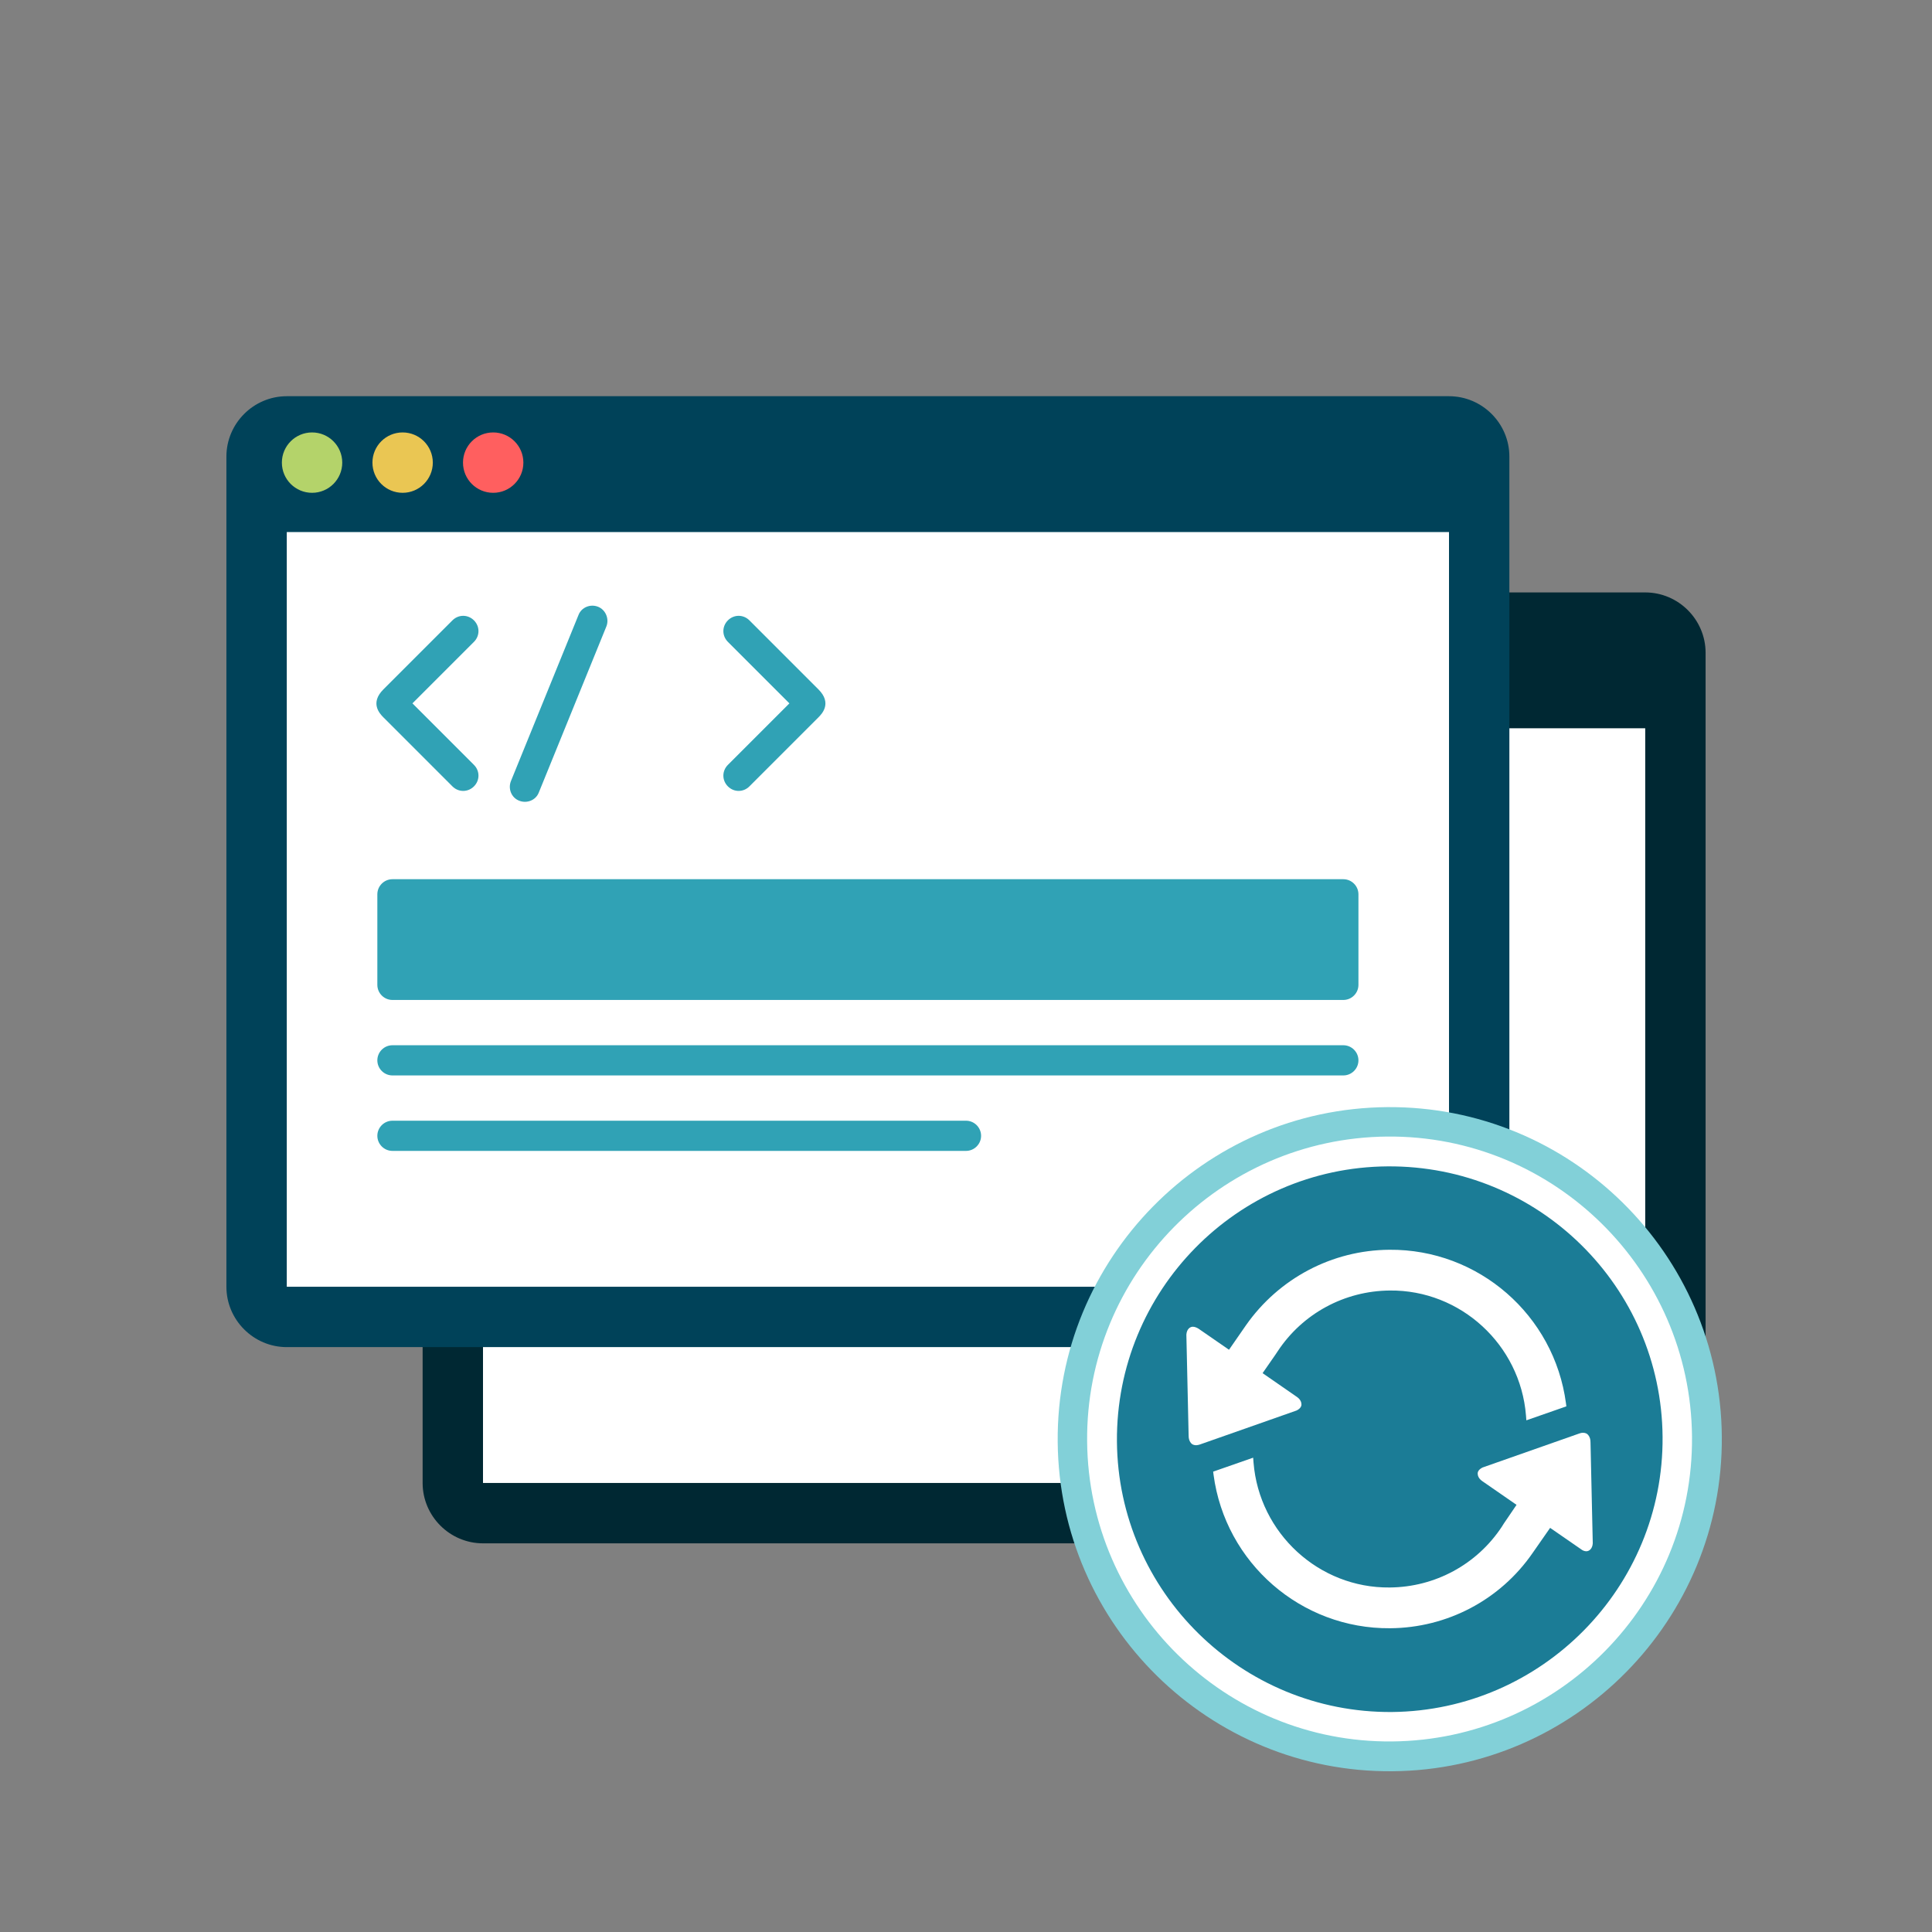 <?xml version="1.0" encoding="UTF-8" standalone="no"?>
<svg
   xmlns:dc="http://purl.org/dc/elements/1.1/"
   xmlns:cc="http://creativecommons.org/ns#"
   xmlns:rdf="http://www.w3.org/1999/02/22-rdf-syntax-ns#"
   xmlns:svg="http://www.w3.org/2000/svg"
   xmlns="http://www.w3.org/2000/svg"
   xmlns:sodipodi="http://sodipodi.sourceforge.net/DTD/sodipodi-0.dtd"
   xmlns:inkscape="http://www.inkscape.org/namespaces/inkscape"
   id="Layer_1"
   style="enable-background:new 0 0 512 512;"
   version="1.1"
   viewBox="0 0 512 512"
   xml:space="preserve"
   sodipodi:docname="vc.svg"
   inkscape:version="0.92.1 unknown"><rect x="0" y="0" width="512" height="512" fill="#808080" stroke="none"/><defs
     id="defs4595" /><sodipodi:namedview
     pagecolor="#ffffff"
     bordercolor="#666666"
     borderopacity="1"
     objecttolerance="10"
     gridtolerance="10"
     guidetolerance="10"
     inkscape:pageopacity="0"
     inkscape:pageshadow="2"
     inkscape:window-width="1121"
     inkscape:window-height="755"
     id="namedview4593"
     showgrid="false"
     inkscape:zoom="0.4609375"
     inkscape:cx="256"
     inkscape:cy="256"
     inkscape:window-x="0"
     inkscape:window-y="25"
     inkscape:window-maximized="0"
     inkscape:current-layer="Layer_1" /><style
     type="text/css"
     id="style4544">
	.st0{fill:#82D0D8;}
	.st1{fill:#002833;}
	.st2{fill:#FFFFFF;}
	.st3{fill:#004259;}
	.st4{fill:#B4D36A;}
	.st5{fill:#EAC653;}
	.st6{fill:#FF5F5F;}
	.st7{fill:#30A2B5;}
	.st8{fill:#1B7C96;}
</style><g
     id="g4590"><g
       id="g4576"><path
         class="st1"
         d="M452,173c0-8.8-7.2-16-16-16H128c-8.8,0-16,7.2-16,16v220c0,8.8,7.2,16,16,16h308c8.8,0,16-7.2,16-16V173z"
         id="path4548" /><rect
         class="st2"
         height="200"
         width="308"
         x="128"
         y="193"
         id="rect4550" /><path
         class="st3"
         d="M400,121c0-8.8-7.2-16-16-16H76c-8.8,0-16,7.2-16,16v220c0,8.8,7.2,16,16,16h308c8.8,0,16-7.2,16-16V121z"
         id="path4552" /><rect
         class="st2"
         height="200"
         width="308"
         x="76"
         y="141"
         id="rect4554" /><circle
         class="st4"
         cx="82.7"
         cy="122.6"
         r="8"
         id="circle4556" /><circle
         class="st5"
         cx="106.7"
         cy="122.6"
         r="8"
         id="circle4558" /><circle
         class="st6"
         cx="130.7"
         cy="122.6"
         r="8"
         id="circle4560" /><g
         id="g4574"><path
           class="st7"
           d="M360,237c0-2.2-1.8-4-4-4H104c-2.2,0-4,1.8-4,4v24c0,2.2,1.8,4,4,4h252c2.2,0,4-1.8,4-4V237z"
           id="path4562" /><path
           class="st7"
           d="M360,281c0-2.2-1.8-4-4-4H104c-2.2,0-4,1.8-4,4l0,0c0,2.2,1.8,4,4,4h252C358.2,285,360,283.2,360,281     L360,281z"
           id="path4564" /><path
           class="st7"
           d="M260,301c0-2.2-1.8-4-4-4H104c-2.2,0-4,1.8-4,4l0,0c0,2.2,1.8,4,4,4h152C258.2,305,260,303.2,260,301     L260,301z"
           id="path4566" /><path
           class="st7"
           d="M109.3,186.4l16.3-16.3c1.6-1.6,1.6-4.1,0-5.7c-1.6-1.6-4.1-1.6-5.7,0l-18.3,18.3c-3.6,3.6-1,6.4,0,7.4     l18.3,18.3c1.6,1.6,4.1,1.6,5.7,0c1.6-1.6,1.6-4.1,0-5.7L109.3,186.4z"
           id="path4568" /><path
           class="st7"
           d="M209.2,186.4l-16.3-16.3c-1.6-1.6-1.6-4.1,0-5.7c1.6-1.6,4.1-1.6,5.7,0l18.3,18.3c3.6,3.6,1,6.4,0,7.4     l-18.3,18.3c-1.6,1.6-4.1,1.6-5.7,0c-1.6-1.6-1.6-4.1,0-5.7L209.2,186.4z"
           id="path4570" /><path
           class="st7"
           d="M158.5,160.8c-2-0.8-4.4,0.1-5.2,2.2l-17.9,44c-0.8,2,0.1,4.4,2.2,5.2c2,0.8,4.4-0.1,5.2-2.2l17.9-44     C161.5,164,160.5,161.6,158.5,160.8z"
           id="path4572" /></g></g><g
       id="g4588"><path
         class="st0"
         d="M369,469.4c-48.5,0.4-88.3-38.7-88.7-87.3c-0.4-48.5,38.7-88.3,87.3-88.7c48.5-0.4,88.3,38.7,88.7,87.3    C456.7,429.2,417.5,469,369,469.4z"
         id="path4578" /><path
         class="st2"
         d="M368.9,461.5c-44.2,0.4-80.4-35.3-80.8-79.5s35.3-80.4,79.5-80.8s80.4,35.3,80.8,79.5    S413.1,461.1,368.9,461.5z"
         id="path4580" /><path
         class="st8"
         d="M368.9,453.7C329,454,296.3,421.8,296,382c-0.3-39.9,31.8-72.6,71.7-72.9c39.9-0.3,72.6,31.8,72.9,71.7    C440.9,420.6,408.7,453.3,368.9,453.7z"
         id="path4582" /><path
         class="st2"
         d="M368.4,431.5c-23.6,0.2-43.7-17.3-46.8-40.7l-0.1-0.8l10.6-3.7l0.1,1.3c1.5,18.7,17.3,33.3,36.1,33.1    c12-0.1,23.1-6.1,29.7-16.1l0.5-0.8l0,0l3.4-5l-9.1-6.3c-1-0.7-1.2-1.5-1.2-2c0-0.5,0.3-1.1,1.3-1.6l25.6-9c0.3-0.1,0.6-0.2,1-0.2    c0.6,0,1.1,0.2,1.4,0.6c0.4,0.5,0.6,1.1,0.6,1.9l0.6,26.8c-0.1,1.5-1,2.1-1.7,2.1l0,0c-0.5,0-1-0.2-1.5-0.6l-8.1-5.6l-4.6,6.6l0,0    C397.6,424,383.5,431.4,368.4,431.5z"
         id="path4584" /><path
         class="st2"
         d="M317,383c-0.6,0-1.1-0.2-1.4-0.6c-0.4-0.5-0.6-1.1-0.6-1.9l-0.6-26.8c0.1-1.5,1-2.1,1.7-2.1    c0.5,0,1,0.2,1.5,0.5l8.1,5.6l4.5-6.5l0,0c8.7-12.4,22.8-19.9,38-20c23.6-0.2,43.7,17.3,46.8,40.7l0.1,0.8l-10.6,3.7l-0.1-1.3    c-1.5-18.7-17.3-33.3-36.1-33.1c-12,0.1-23.1,6.1-29.7,16.1L338,359l0,0l-3.4,4.9l9.1,6.3c1,0.7,1.2,1.5,1.2,2    c0,0.5-0.3,1.1-1.3,1.6l-25.6,9C317.7,382.9,317.3,383,317,383L317,383z"
         id="path4586" /></g></g></svg>